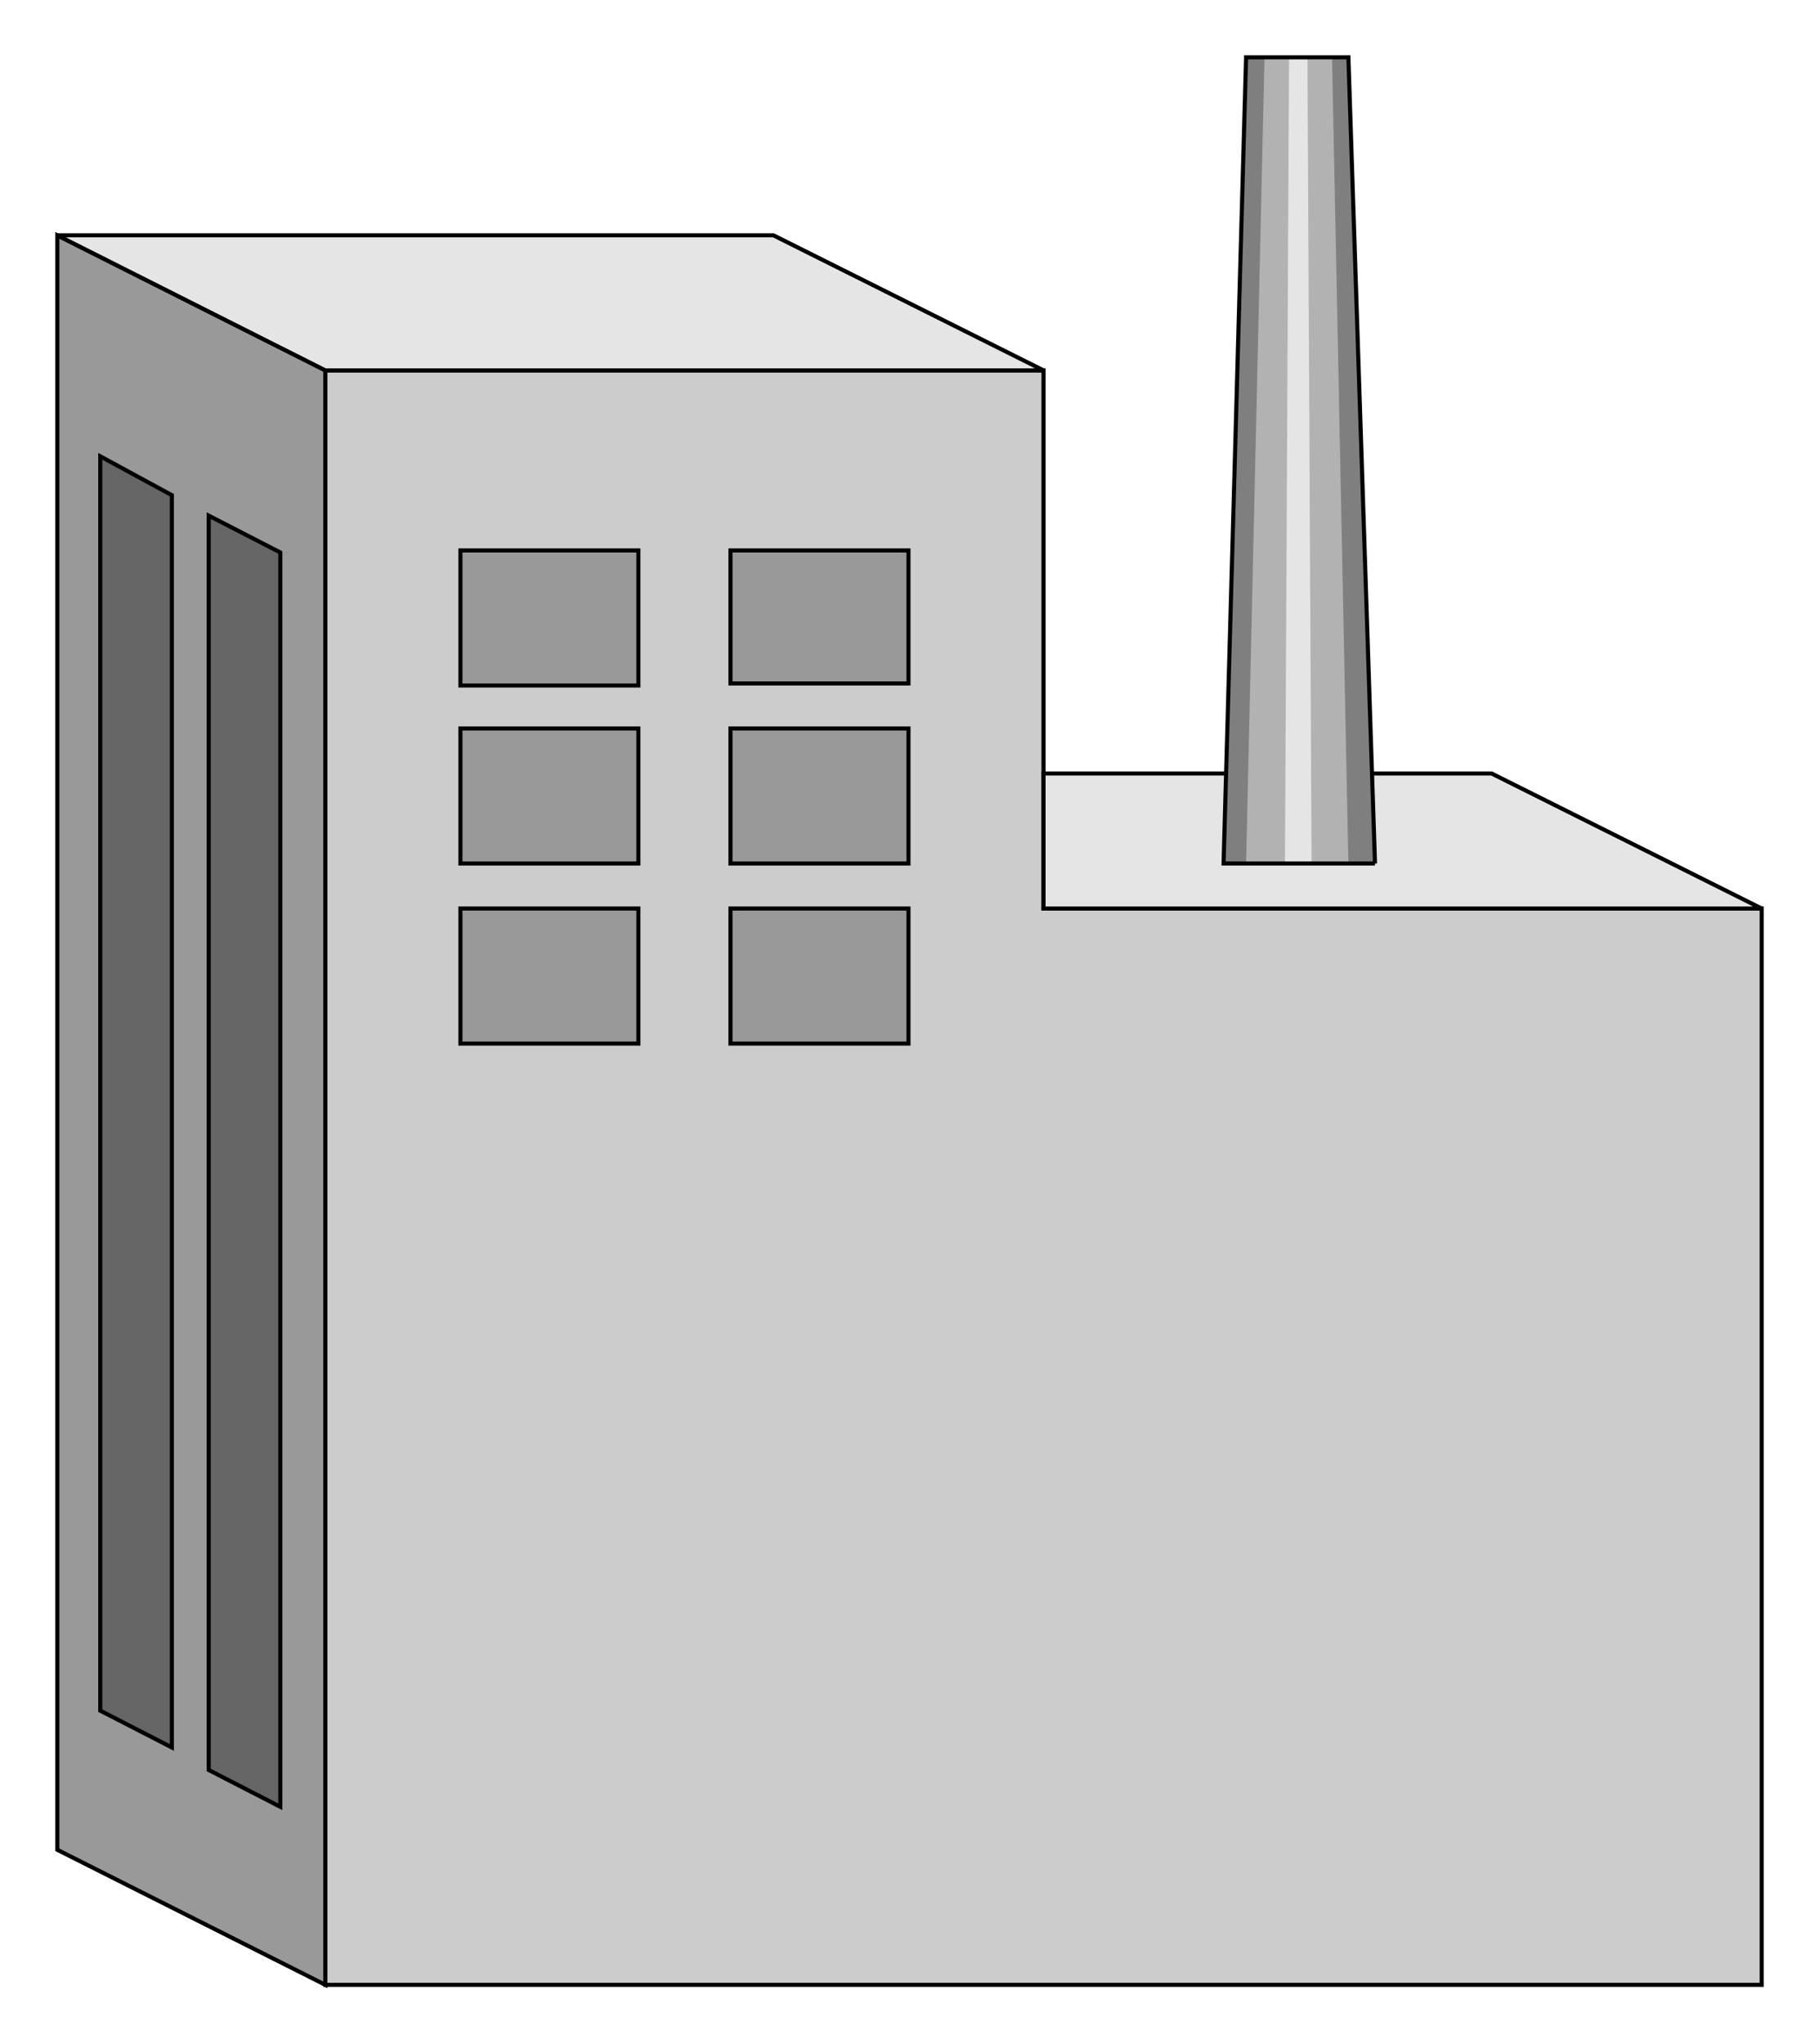  

<svg xmlns:agg="http://www.example.com" xmlns="http://www.w3.org/2000/svg" preserveAspectRatio="none" width="0.957in" height="1.075in" viewBox="0 0 889 999">

<path style="fill:#ccc;stroke:#000;stroke-width:2" d="M861,970 l0,-526 -351,0 0,-263 -351,0 0,789 702,0z" />
<path style="fill:#999;stroke:#000;stroke-width:2" d="M159,970 l-131,-66 0,-789 131,66 0,789z" />
<path style="fill:#e5e5e5;stroke:#000;stroke-width:2" d="M510,181 l-132,-66 -350,0 131,66 351,0z" />
<path style="fill:#e5e5e5;stroke:#000;stroke-width:2" d="M861,444 l-132,-66 -219,0 0,66 351,0z" />
<path style="fill:#999;stroke:#000;stroke-width:2" d="M444,334 l0,-65 -87,0 0,65 87,0z" />
<path style="fill:#999;stroke:#000;stroke-width:2" d="M312,335 l0,-66 -87,0 0,66 87,0z" />
<path style="fill:#999;stroke:#000;stroke-width:2" d="M444,422 l0,-66 -87,0 0,66 87,0z" />
<path style="fill:#999;stroke:#000;stroke-width:2" d="M312,422 l0,-66 -87,0 0,66 87,0z" />
<path style="fill:#999;stroke:#000;stroke-width:2" d="M444,510 l0,-66 -87,0 0,66 87,0z" />
<path style="fill:#999;stroke:#000;stroke-width:2" d="M312,510 l0,-66 -87,0 0,66 87,0z" />
<path style="fill:#666;stroke:#000;stroke-width:2" d="M49,836 l35,18 0,-612 -35,-19 0,613z" />
<path style="fill:#666;stroke:#000;stroke-width:2" d="M102,865 l35,18 0,-613 -35,-18 0,613z" />
<path style="fill:#7f7f7f" d="M672,422 l-13,-394 -50,0 -11,394 74,0z" />
<path style="fill:#b2b2b2" d="M659,422 l-8,-394 -33,0 -9,394 50,0z" />
<path style="fill:#e5e5e5" d="M641,422 l-2,-394 -9,0 -2,394 13,0z" />
<path style="fill:none;stroke:#000;stroke-width:2" d="M672,422 l-13,-394 -50,0 -11,394 74,0" />

</svg>
